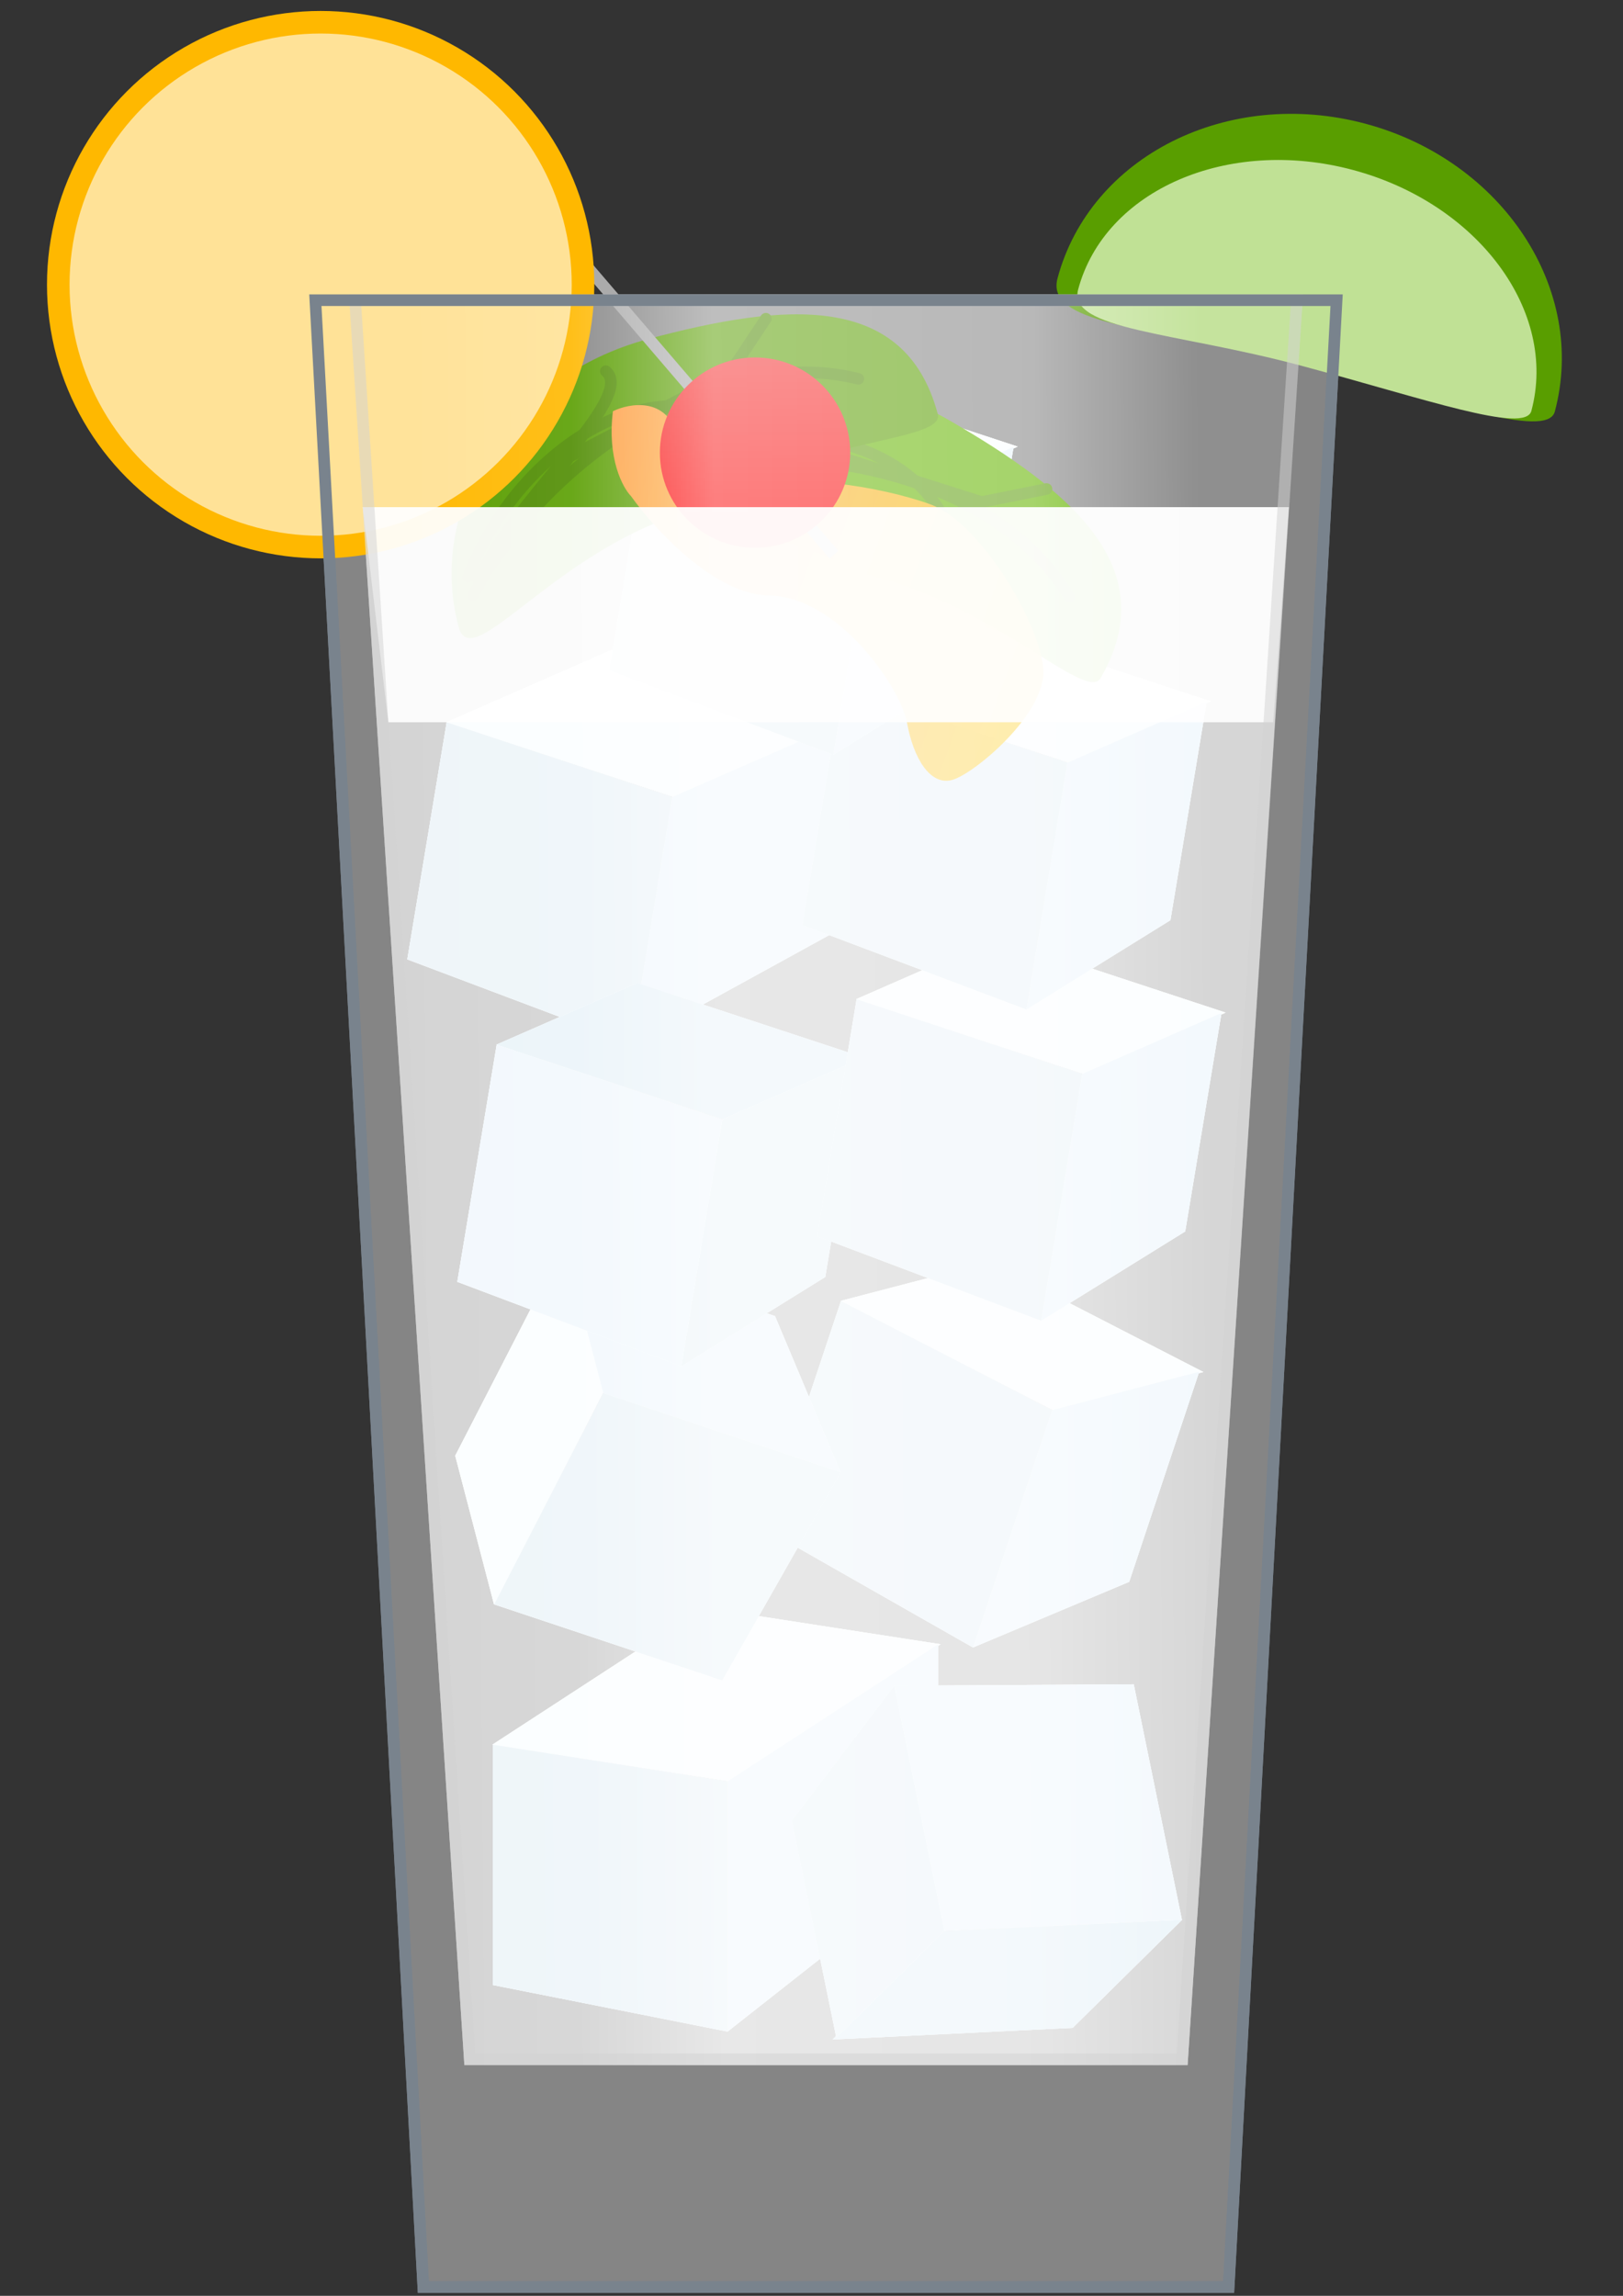 <svg width="140" height="198" viewBox="0 0 140 198" fill="none" xmlns="http://www.w3.org/2000/svg">
<rect x="0" y="0" width="140" height="198" fill="#333333" stroke="none"/>
<path d="M36.515 197.246L27.203 25.89H115.296L105.983 197.246H36.515Z" fill="white" fill-opacity="0.4" stroke="#79838D"/>
<path d="M31.288 43.741L111.176 43.741L102.444 178.099H40.055L31.288 43.741Z" fill="white" fill-opacity="0.4"/>
<rect width="24.494" height="17.32" transform="matrix(0.742 -0.483 1.183 0.183 42.473 150.468)" fill="#F9FDFF"/>
<rect width="24.494" height="17.32" transform="matrix(0.742 -0.483 1.183 0.183 42.473 150.468)" fill="#F9FDFF"/>
<rect width="24.494" height="17.32" transform="matrix(0.742 -0.483 1.183 0.183 42.473 150.468)" fill="#F9FDFF"/>
<path d="M62.758 153.637L80.929 141.808L80.929 160.906L62.758 175.212L62.758 153.637Z" fill="#F9FDFF"/>
<path d="M62.758 153.637L80.929 141.808L80.929 160.906L62.758 175.212L62.758 153.637Z" fill="#F9FDFF"/>
<path d="M62.758 153.637L80.929 141.808L80.929 160.906L62.758 175.212L62.758 153.637Z" fill="#E9F4FB"/>
<path d="M62.758 153.637L42.504 150.471L42.504 171.194L62.758 175.212L62.758 153.637Z" fill="#F9FDFF"/>
<path d="M62.758 153.637L42.504 150.471L42.504 171.194L62.758 175.212L62.758 153.637Z" fill="#F9FDFF"/>
<path d="M62.758 153.637L42.504 150.471L42.504 171.194L62.758 175.212L62.758 153.637Z" fill="#E2EEF5"/>
<path d="M101.981 165.56L92.53 174.889L71.821 175.893L81.272 166.563L101.981 165.56Z" fill="#F9FDFF"/>
<path d="M101.981 165.56L92.53 174.889L71.821 175.893L81.272 166.563L101.981 165.56Z" fill="#F9FDFF"/>
<path d="M101.981 165.56L92.53 174.889L71.821 175.893L81.272 166.563L101.981 165.56Z" fill="#DDECF5"/>
<path d="M81.472 166.522L72.14 175.735L68.311 157.025L77.146 145.385L81.472 166.522Z" fill="#F9FDFF"/>
<path d="M81.472 166.522L72.14 175.735L68.311 157.025L77.146 145.385L81.472 166.522Z" fill="#F9FDFF"/>
<path d="M81.472 166.522L72.14 175.735L68.311 157.025L77.146 145.385L81.472 166.522Z" fill="#E2EEF5"/>
<path d="M81.472 166.522L101.95 165.563L97.795 145.261L77.146 145.385L81.472 166.522Z" fill="#F9FDFF"/>
<path d="M81.472 166.522L101.95 165.563L97.795 145.261L77.146 145.385L81.472 166.522Z" fill="#F9FDFF"/>
<path d="M81.472 166.522L101.95 165.563L97.795 145.261L77.146 145.385L81.472 166.522Z" fill="#E9F4FB"/>
<path d="M72.512 112.196L85.361 108.842L103.797 118.327L90.948 121.681L72.512 112.196Z" fill="#F9FDFF"/>
<path d="M72.512 112.196L85.361 108.842L103.797 118.327L90.948 121.681L72.512 112.196Z" fill="#F9FDFF"/>
<path d="M72.512 112.196L85.361 108.842L103.797 118.327L90.948 121.681L72.512 112.196Z" fill="#F9FDFF"/>
<path d="M90.754 121.617L103.443 118.305L97.404 136.422L83.932 142.085L90.754 121.617Z" fill="#F9FDFF"/>
<path d="M90.754 121.617L103.443 118.305L97.404 136.422L83.932 142.085L90.754 121.617Z" fill="#F9FDFF"/>
<path d="M90.754 121.617L103.443 118.305L97.404 136.422L83.932 142.085L90.754 121.617Z" fill="#E9F4FB"/>
<path d="M90.754 121.617L72.54 112.208L65.988 131.868L83.932 142.085L90.754 121.617Z" fill="#F9FDFF"/>
<path d="M90.754 121.617L72.54 112.208L65.988 131.868L83.932 142.085L90.754 121.617Z" fill="#F9FDFF"/>
<path d="M90.754 121.617L72.54 112.208L65.988 131.868L83.932 142.085L90.754 121.617Z" fill="#E2EEF5"/>
<path d="M42.623 138.397L39.269 125.548L48.754 107.111L52.108 119.96L42.623 138.397Z" fill="#F9FDFF"/>
<path d="M42.623 138.397L39.269 125.548L48.754 107.111L52.108 119.96L42.623 138.397Z" fill="#F9FDFF"/>
<path d="M42.623 138.397L39.269 125.548L48.754 107.111L52.108 119.96L42.623 138.397Z" fill="#F9FDFF"/>
<path d="M52.044 120.154L48.731 107.466L66.849 113.505L72.512 126.976L52.044 120.154Z" fill="#F9FDFF"/>
<path d="M52.044 120.154L48.731 107.466L66.849 113.505L72.512 126.976L52.044 120.154Z" fill="#F9FDFF"/>
<path d="M52.044 120.154L48.731 107.466L66.849 113.505L72.512 126.976L52.044 120.154Z" fill="#E9F4FB"/>
<path d="M52.044 120.154L42.635 138.368L62.295 144.921L72.512 126.976L52.044 120.154Z" fill="#F9FDFF"/>
<path d="M52.044 120.154L42.635 138.368L62.295 144.921L72.512 126.976L52.044 120.154Z" fill="#F9FDFF"/>
<path d="M52.044 120.154L42.635 138.368L62.295 144.921L72.512 126.976L52.044 120.154Z" fill="#E2EEF5"/>
<rect width="24.494" height="17.32" transform="matrix(0.811 -0.355 1.137 0.374 38.498 62.291)" fill="#F9FDFF"/>
<rect width="24.494" height="17.32" transform="matrix(0.811 -0.355 1.137 0.374 38.498 62.291)" fill="#F9FDFF"/>
<rect width="24.494" height="17.32" transform="matrix(0.811 -0.355 1.137 0.374 38.498 62.291)" fill="#F9FDFF"/>
<path d="M57.99 68.742L77.853 60.052L74.723 78.891L54.454 90.026L57.99 68.742Z" fill="#F9FDFF"/>
<path d="M57.99 68.742L77.853 60.052L74.723 78.891L54.454 90.026L57.99 68.742Z" fill="#F9FDFF"/>
<path d="M57.99 68.742L77.853 60.052L74.723 78.891L54.454 90.026L57.99 68.742Z" fill="#E9F4FB"/>
<path d="M57.99 68.742L38.528 62.299L35.132 82.742L54.454 90.026L57.99 68.742Z" fill="#F9FDFF"/>
<path d="M57.99 68.742L38.528 62.299L35.132 82.742L54.454 90.026L57.99 68.742Z" fill="#F9FDFF"/>
<path d="M57.99 68.742L38.528 62.299L35.132 82.742L54.454 90.026L57.99 68.742Z" fill="#E2EEF5"/>
<path d="M42.812 90.098L54.979 84.775L74.672 91.26L62.506 96.583L42.812 90.098Z" fill="#F9FDFF"/>
<path d="M42.812 90.098L54.979 84.775L74.672 91.26L62.506 96.583L42.812 90.098Z" fill="#F9FDFF"/>
<path d="M42.812 90.098L54.979 84.775L74.672 91.26L62.506 96.583L42.812 90.098Z" fill="#DDECF5"/>
<path d="M62.304 96.549L74.318 91.293L71.188 110.132L58.768 117.833L62.304 96.549Z" fill="#F9FDFF"/>
<path d="M62.304 96.549L74.318 91.293L71.188 110.132L58.768 117.833L62.304 96.549Z" fill="#F9FDFF"/>
<path d="M62.304 96.549L74.318 91.293L71.188 110.132L58.768 117.833L62.304 96.549Z" fill="#E2EEF5"/>
<path d="M62.304 96.549L42.843 90.106L39.446 110.549L58.768 117.833L62.304 96.549Z" fill="#F9FDFF"/>
<path d="M62.304 96.549L42.843 90.106L39.446 110.549L58.768 117.833L62.304 96.549Z" fill="#F9FDFF"/>
<path d="M62.304 96.549L42.843 90.106L39.446 110.549L58.768 117.833L62.304 96.549Z" fill="#E9F4FB"/>
<path d="M73.859 86.171L86.026 80.848L105.719 87.332L93.553 92.655L73.859 86.171Z" fill="#F9FDFF"/>
<path d="M73.859 86.171L86.026 80.848L105.719 87.332L93.553 92.655L73.859 86.171Z" fill="#F9FDFF"/>
<path d="M73.859 86.171L86.026 80.848L105.719 87.332L93.553 92.655L73.859 86.171Z" fill="#F9FDFF"/>
<path d="M93.351 92.622L105.365 87.365L102.235 106.204L89.815 113.905L93.351 92.622Z" fill="#F9FDFF"/>
<path d="M93.351 92.622L105.365 87.365L102.235 106.204L89.815 113.905L93.351 92.622Z" fill="#F9FDFF"/>
<path d="M93.351 92.622L105.365 87.365L102.235 106.204L89.815 113.905L93.351 92.622Z" fill="#E9F4FB"/>
<path d="M93.351 92.622L73.89 86.178L70.493 106.621L89.815 113.905L93.351 92.622Z" fill="#F9FDFF"/>
<path d="M93.351 92.622L73.89 86.178L70.493 106.621L89.815 113.905L93.351 92.622Z" fill="#F9FDFF"/>
<path d="M93.351 92.622L73.89 86.178L70.493 106.621L89.815 113.905L93.351 92.622Z" fill="#E2EEF5"/>
<path d="M72.584 59.326L84.751 54.003L104.444 60.487L92.278 65.81L72.584 59.326Z" fill="#F9FDFF"/>
<path d="M72.584 59.326L84.751 54.003L104.444 60.487L92.278 65.81L72.584 59.326Z" fill="#F9FDFF"/>
<path d="M72.584 59.326L84.751 54.003L104.444 60.487L92.278 65.81L72.584 59.326Z" fill="#F9FDFF"/>
<path d="M92.076 65.777L104.09 60.521L100.96 79.36L88.54 87.06L92.076 65.777Z" fill="#F9FDFF"/>
<path d="M92.076 65.777L104.09 60.521L100.96 79.36L88.54 87.06L92.076 65.777Z" fill="#F9FDFF"/>
<path d="M92.076 65.777L104.09 60.521L100.96 79.36L88.54 87.06L92.076 65.777Z" fill="#E9F4FB"/>
<path d="M92.076 65.777L72.615 59.334L69.218 79.777L88.54 87.06L92.076 65.777Z" fill="#F9FDFF"/>
<path d="M92.076 65.777L72.615 59.334L69.218 79.777L88.54 87.06L92.076 65.777Z" fill="#F9FDFF"/>
<path d="M92.076 65.777L72.615 59.334L69.218 79.777L88.54 87.06L92.076 65.777Z" fill="#E2EEF5"/>
<path d="M55.925 37.356L68.091 32.033L87.785 38.517L75.618 43.84L55.925 37.356Z" fill="#F9FDFF"/>
<path d="M55.925 37.356L68.091 32.033L87.785 38.517L75.618 43.84L55.925 37.356Z" fill="#F9FDFF"/>
<path d="M55.925 37.356L68.091 32.033L87.785 38.517L75.618 43.84L55.925 37.356Z" fill="#F9FDFF"/>
<path d="M75.417 43.807L87.431 38.551L84.301 57.39L71.881 65.09L75.417 43.807Z" fill="#F9FDFF"/>
<path d="M75.417 43.807L87.431 38.551L84.301 57.39L71.881 65.09L75.417 43.807Z" fill="#F9FDFF"/>
<path d="M75.417 43.807L87.431 38.551L84.301 57.39L71.881 65.09L75.417 43.807Z" fill="#E9F4FB"/>
<path d="M75.417 43.807L55.955 37.364L52.559 57.807L71.881 65.09L75.417 43.807Z" fill="#F9FDFF"/>
<path d="M75.417 43.807L55.955 37.364L52.559 57.807L71.881 65.09L75.417 43.807Z" fill="#F9FDFF"/>
<path d="M75.417 43.807L55.955 37.364L52.559 57.807L71.881 65.09L75.417 43.807Z" fill="#E2EEF5"/>
<path d="M134.118 35.495C133.456 37.966 124.079 34.55 112.234 31.376C100.388 28.202 90.074 28.284 91.222 24.001C94.045 13.464 105.936 7.496 117.782 10.67C129.627 13.844 136.941 24.959 134.118 35.495Z" fill="#599E00"/>
<path d="M132.096 35.439C131.557 37.451 122.989 34.42 112.193 31.527C101.397 28.634 92.066 28.452 93.001 24.963C95.301 16.381 105.917 11.768 116.713 14.66C127.508 17.553 134.396 26.856 132.096 35.439Z" fill="#C0E195"/>
<path d="M50.8 22.682C51.462 25.152 41.634 26.882 29.788 30.056C17.943 33.23 9.051 38.459 7.904 34.176C5.081 23.639 12.395 12.524 24.24 9.35C36.086 6.176 47.977 12.145 50.8 22.682Z" fill="#FFE600"/>
<path d="M49.021 23.644C49.56 25.656 40.624 27.314 29.829 30.207C19.033 33.1 10.861 37.608 9.926 34.119C7.626 25.536 14.514 16.233 25.309 13.341C36.105 10.448 46.721 15.061 49.021 23.644Z" fill="#FFF59A"/>
<path d="M94.946 58.47C93.667 60.684 85.589 51.912 74.208 49.447C63.588 43.315 50.519 46.068 52.736 42.228C58.19 32.781 71.221 30.094 81.842 36.225C92.462 42.357 100.4 49.023 94.946 58.47Z" fill="#65B500"/>
<path d="M55.556 41.188C68.178 37.169 85.866 40.765 92.241 51.481" stroke="#61A011" stroke-linecap="round"/>
<path d="M56.338 39.771C65.633 35.589 77.955 37.115 81.675 45.205" stroke="#61A011" stroke-linecap="round"/>
<path d="M77.308 35.611C77.643 39.238 62.827 37.755 56.496 40.763L69.882 38.61L84.678 43.3L90.27 42.173" stroke="#61A011" stroke-linecap="round"/>
<path d="M80.892 35.704C81.555 38.174 69.639 37.684 59.849 43.988C48.003 47.162 40.709 58.349 39.561 54.067C36.738 43.53 44.052 32.415 55.898 29.241C67.743 26.067 78.069 25.167 80.892 35.704Z" fill="#599E00"/>
<path d="M40.82 51.337C46.903 39.57 61.953 29.605 74.039 32.674" stroke="#4F8C01" stroke-linecap="round"/>
<path d="M40.371 49.782C43.987 40.252 53.778 32.618 62.129 35.708" stroke="#4F8C01" stroke-linecap="round"/>
<path d="M52.258 32.012C55.059 34.34 43.533 43.768 41.184 50.372L49.127 39.383L62.905 32.237L66.063 27.487" stroke="#4F8C01" stroke-linecap="round"/>
<path d="M66.355 51.367C61.632 51.292 56.446 45.626 54.443 42.803C53.707 42.052 52.361 39.532 52.872 35.465C54.295 34.775 57.4 34.213 58.437 37.491C59.734 41.587 61.885 43.337 65.016 42.06C68.147 40.783 75.861 41.899 80.249 43.496C84.637 45.093 89.701 53.824 89.995 57.676C90.29 61.529 84.029 66.742 82.143 67.263C80.256 67.785 78.805 65.444 78.239 62.338C77.673 59.232 72.259 51.462 66.355 51.367Z" fill="url(#paint0_linear_41_1193)"/>
<line x1="39.542" y1="10.054" x2="71.929" y2="47.83" stroke="#ABABAB"/>
<ellipse cx="38.822" cy="8.939" rx="2.491" ry="4.151" transform="rotate(-35 38.822 8.939)" fill="#C4C4C4"/>
<circle cx="65.13" cy="39.039" r="8.21" fill="url(#paint1_linear_41_1193)"/>
<circle cx="27.658" cy="24.55" r="23.605" fill="#FFB800"/>
<circle cx="27.658" cy="24.55" r="21.658" fill="#FFE297"/>
<path d="M31.288 43.741L111.176 43.741L102.444 178.099H40.055L31.288 43.741Z" fill="white" fill-opacity="0.4"/>
<path d="M31.288 43.741L111.176 43.741L109.826 62.291H33.499L31.288 43.741Z" fill="white" fill-opacity="0.9"/>
<path d="M30.096 25.39H112.403L102.444 178.099H40.055L30.096 25.39Z" fill="url(#paint2_linear_41_1193)"/>
<path d="M40.523 177.599L30.629 25.89H111.869L101.975 177.599H40.523Z" stroke="#D2D2D2" stroke-opacity="0.5"/>
<path d="M36.515 197.246L27.203 25.89H115.296L105.983 197.246H36.515Z" stroke="#79838D"/>
<defs>
<linearGradient id="paint0_linear_41_1193" x1="49.724" y1="44.115" x2="89.983" y2="58.768" gradientUnits="userSpaceOnUse">
<stop stop-color="#FF9D42"/>
<stop offset="1" stop-color="#FFC700" stop-opacity="0.911"/>
<stop offset="1" stop-color="#FFD542" stop-opacity="0"/>
</linearGradient>
<linearGradient id="paint1_linear_41_1193" x1="65.13" y1="30.829" x2="65.13" y2="47.249" gradientUnits="userSpaceOnUse">
<stop stop-color="#F43232"/>
<stop offset="1" stop-color="#FF0000"/>
</linearGradient>
<linearGradient id="paint2_linear_41_1193" x1="36.106" y1="105.566" x2="103.872" y2="105.182" gradientUnits="userSpaceOnUse">
<stop stop-color="white" stop-opacity="0.03"/>
<stop offset="0.201" stop-color="white" stop-opacity="0.1"/>
<stop offset="0.381" stop-color="white" stop-opacity="0.47"/>
<stop offset="0.787" stop-color="white" stop-opacity="0.42"/>
<stop offset="1" stop-color="white" stop-opacity="0.08"/>
</linearGradient>
</defs>
</svg>
